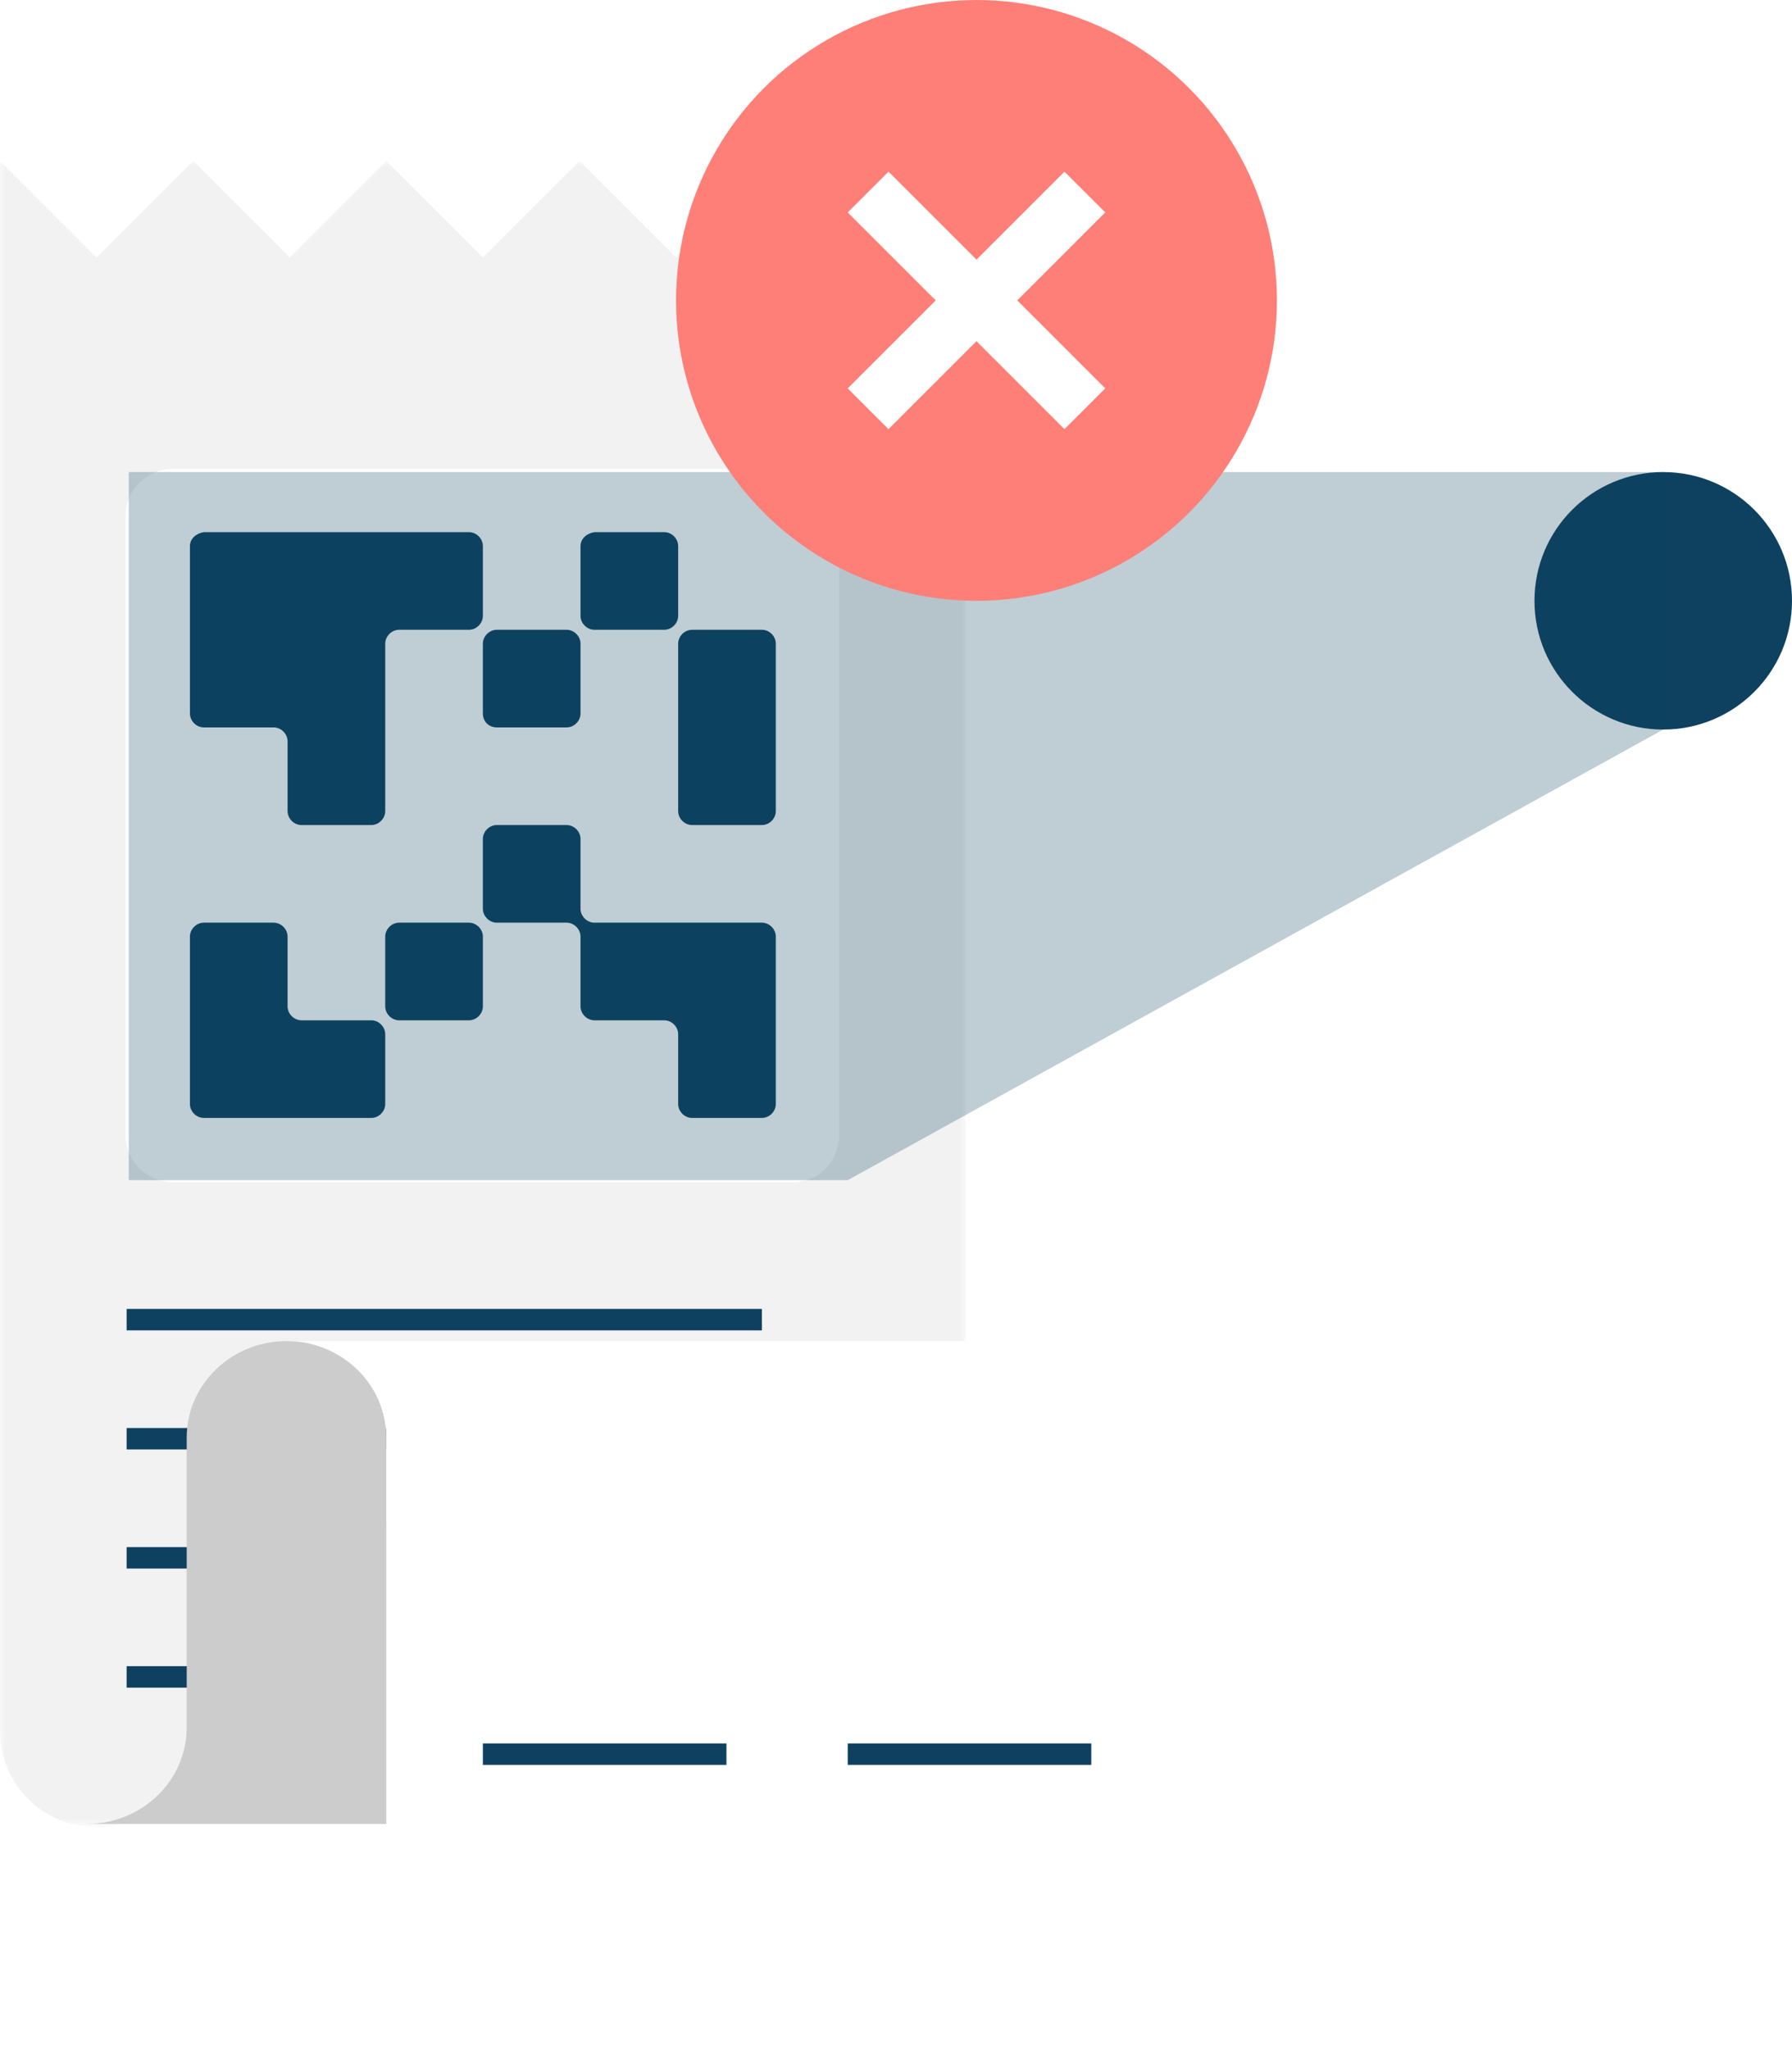 <?xml version="1.0" encoding="UTF-8"?>
<!-- Generator: Adobe Illustrator 23.0.3, SVG Export Plug-In . SVG Version: 6.00 Build 0)  -->
<svg version="1.1" id="Layer_1" xmlns="http://www.w3.org/2000/svg" xmlns:xlink="http://www.w3.org/1999/xlink" x="0px" y="0px" viewBox="0 0 167 191" style="enable-background:new 0 0 167 191;" xml:space="preserve">
<style type="text/css">
	.st0{filter:url(#Adobe_OpacityMaskFilter);}
	.st1{fill-rule:evenodd;clip-rule:evenodd;fill:#FFFFFF;}
	.st2{mask:url(#mask-2_1_);fill-rule:evenodd;clip-rule:evenodd;fill:#F2F2F2;}
	.st3{fill-rule:evenodd;clip-rule:evenodd;fill:#0E4160;}
	.st4{fill:#0E4160;}
	.st5{fill-rule:evenodd;clip-rule:evenodd;fill:#CCCCCC;}
	.st6{fill-rule:evenodd;clip-rule:evenodd;fill:#0E4160;fill-opacity:0.265;}
	.st7{fill:#FE7F78;}
	.st8{fill:#FFFFFF;}
</style>
<title>printing-error</title>
<desc>Created with Sketch.</desc>
<g id="printing-error">
	<g id="Group-2-Copy">
		<g id="Group-36" transform="translate(0, 15)">
			<g id="Group-3">
				<g id="Clip-2">
				</g>
				<defs>
					<filter id="Adobe_OpacityMaskFilter" filterUnits="userSpaceOnUse" x="0" y="0" width="90" height="155.3">
						<feColorMatrix type="matrix" values="1 0 0 0 0  0 1 0 0 0  0 0 1 0 0  0 0 0 1 0"/>
					</filter>
				</defs>
				<mask maskUnits="userSpaceOnUse" x="0" y="0" width="90" height="155.3" id="mask-2_1_">
					<g class="st0">
						<polygon id="path-1_1_" class="st1" points="0,0 90,0 90,155.3 0,155.3       "/>
					</g>
				</mask>
				<path id="Fill-1" class="st2" d="M27,110.3c-5,0-9,4-9,9v9v18c0,5-4,9-9,9s-9-4-9-9V9V0l9,9l9-9l9,9l9-9l9,9l9-9l9,9l9-9l9,9      l9-9v9v101.3H27z"/>
			</g>
			<path id="Fill-4" class="st1" d="M73.9,95.2H16.1c-2.4,0-4.4-2-4.4-4.4V33.1c0-2.4,2-4.4,4.4-4.4h57.7c2.4,0,4.4,2,4.4,4.4v57.7     C78.2,93.2,76.3,95.2,73.9,95.2"/>
			<path id="Fill-6" class="st3" d="M17.7,35.9v15.6c0,0.7,0.6,1.3,1.3,1.3h6.5c0.7,0,1.3,0.6,1.3,1.3v6.5c0,0.7,0.6,1.3,1.3,1.3     h6.5c0.7,0,1.3-0.6,1.3-1.3V45c0-0.7,0.6-1.3,1.3-1.3h6.5c0.7,0,1.3-0.6,1.3-1.3v-6.5c0-0.7-0.6-1.3-1.3-1.3H19     C18.3,34.7,17.7,35.2,17.7,35.9"/>
			<path id="Fill-8" class="st3" d="M46.3,52.8h6.5c0.7,0,1.3-0.6,1.3-1.3V45c0-0.7-0.6-1.3-1.3-1.3h-6.5c-0.7,0-1.3,0.6-1.3,1.3     v6.5C45,52.3,45.6,52.8,46.3,52.8"/>
			<path id="Fill-10" class="st3" d="M54.1,35.9v6.5c0,0.7,0.6,1.3,1.3,1.3h6.5c0.7,0,1.3-0.6,1.3-1.3v-6.5c0-0.7-0.6-1.3-1.3-1.3     h-6.5C54.7,34.7,54.1,35.2,54.1,35.9"/>
			<path id="Fill-12" class="st3" d="M63.2,45v15.6c0,0.7,0.6,1.3,1.3,1.3H71c0.7,0,1.3-0.6,1.3-1.3V45c0-0.7-0.6-1.3-1.3-1.3h-6.5     C63.8,43.7,63.2,44.3,63.2,45"/>
			<path id="Fill-14" class="st3" d="M52.8,61.9h-6.5c-0.7,0-1.3,0.6-1.3,1.3v6.5c0,0.7,0.6,1.3,1.3,1.3h6.5c0.7,0,1.3,0.6,1.3,1.3     v6.5c0,0.7,0.6,1.3,1.3,1.3h6.5c0.7,0,1.3,0.6,1.3,1.3v6.5c0,0.7,0.6,1.3,1.3,1.3H71c0.7,0,1.3-0.6,1.3-1.3V72.3     c0-0.7-0.6-1.3-1.3-1.3H55.4c-0.7,0-1.3-0.6-1.3-1.3v-6.5C54.1,62.5,53.5,61.9,52.8,61.9"/>
			<path id="Fill-16" class="st3" d="M37.2,80.1h6.5c0.7,0,1.3-0.6,1.3-1.3v-6.5c0-0.7-0.6-1.3-1.3-1.3h-6.5c-0.7,0-1.3,0.6-1.3,1.3     v6.5C35.9,79.5,36.5,80.1,37.2,80.1"/>
			<path id="Fill-18" class="st3" d="M25.5,71H19c-0.7,0-1.3,0.6-1.3,1.3v15.6c0,0.7,0.6,1.3,1.3,1.3h15.6c0.7,0,1.3-0.6,1.3-1.3     v-6.5c0-0.7-0.6-1.3-1.3-1.3h-6.5c-0.7,0-1.3-0.6-1.3-1.3v-6.5C26.8,71.6,26.2,71,25.5,71"/>
			<rect x="11.8" y="107" class="st4" width="59.2" height="2"/>
			<rect x="11.8" y="118.1" class="st4" width="59.2" height="2"/>
			<rect x="11.8" y="129.2" class="st4" width="59.2" height="2"/>
			<rect x="11.8" y="140.3" class="st4" width="59.2" height="2"/>
			<path id="Fill-28" class="st5" d="M36,127v-8c0-5-4.2-9-9.3-9s-9.3,4-9.3,9v9v18c0,5-4.2,9-9.3,9h28V127z"/>
			<path id="Fill-30" class="st1" d="M27,110h90c5,0,9,4,9,9v56.7l-9-9l-9,9l-9-9l-9,9l-9-9l-9,9l-9-9l-9,9l-9-9l-9,9V127v-8     C36,114,32,110,27,110"/>
			<rect x="45" y="147.5" class="st4" width="22.7" height="2"/>
			<rect x="79" y="147.5" class="st4" width="22.7" height="2"/>
		</g>
		<circle id="Oval" class="st3" cx="155" cy="56" r="12"/>
		<polyline id="Path" class="st6" points="155,44 12,44 12,110 79,110 155,68   "/>
		<g id="Group" transform="translate(63, 0)">
			<circle id="Oval-5" class="st7" cx="28" cy="28" r="28"/>
			<path id="Combined-Shape" class="st8" d="M24.2,28L16,19.8l3.8-3.8l8.2,8.2l8.2-8.2l3.8,3.8L31.8,28l8.2,8.2L36.2,40L28,31.8     L19.8,40L16,36.2L24.2,28z"/>
		</g>
	</g>
</g>
</svg>